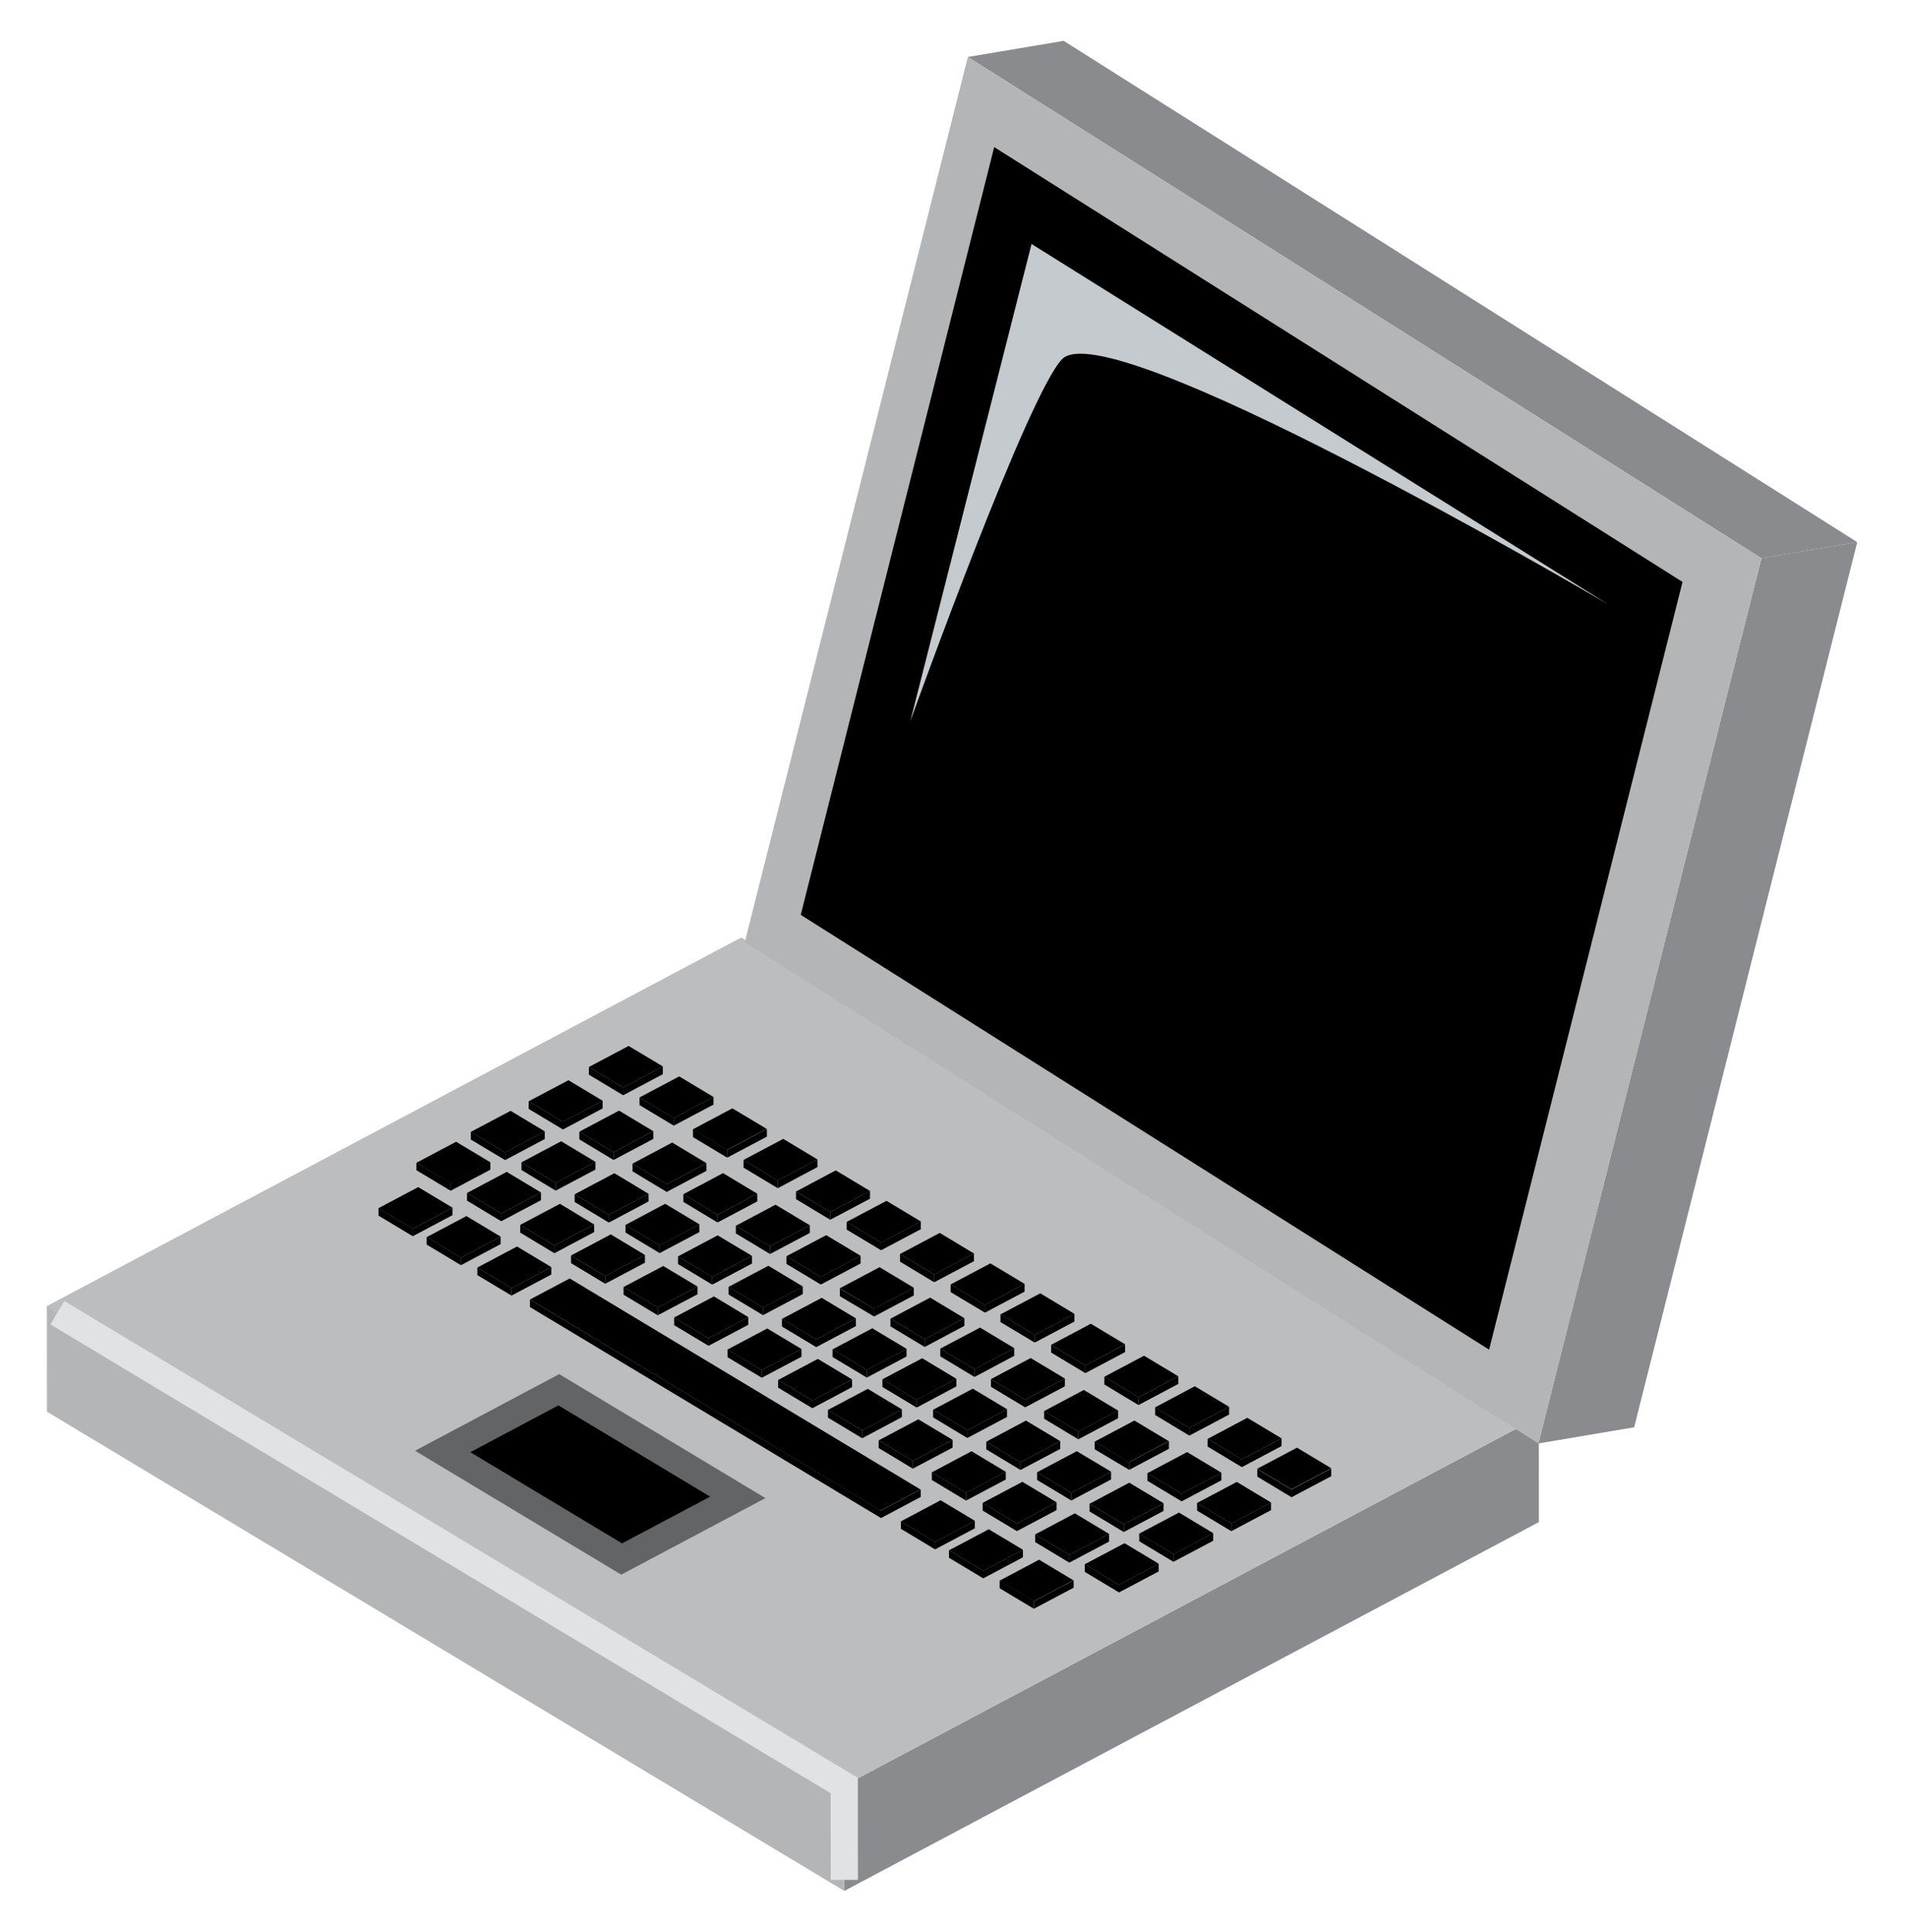 <?xml version="1.0" encoding="UTF-8"?>
<!DOCTYPE svg PUBLIC "-//W3C//DTD SVG 1.1//EN" "http://www.w3.org/Graphics/SVG/1.1/DTD/svg11.dtd">
<svg xmlns="http://www.w3.org/2000/svg" xmlns:xlink="http://www.w3.org/1999/xlink" version="1.1" width="79px" height="80px" viewBox="-0.5 -0.5 79 80"><defs/><g><g><svg viewBox="0 0 69.511 70.936" xmlns:xlink="http://www.w3.org/1999/xlink" xmlns="http://www.w3.org/2000/svg" id="svg-image-ULPXsukZ8lz4aVyT5D8V" x="-0.5" y="-0.5" width="78.87" height="80" style="font-family: initial;"><style/><g class="P Q" stroke-width="3" fill="none"><path d="M30.8 65.567l25.513-13.543.003 3.87-25.514 13.543z"/><path d="M1.5 47.967l25.514-13.54 29.29 17.598L30.8 65.568z"/><path d="M30.8 65.567l.002 3.87-29.29-17.598-.003-3.87z"/><path class="R" d="M1.5 47.967l29.3 17.6.002 3.868"/><path d="M64.49 20.5l3.52-.592-8.194 32.504-3.518.594z"/><path d="M35.34 2.092l3.52-.592L68.01 19.908l-3.52.593z"/><path d="M64.49 20.5L56.3 53.007 27.146 34.6 35.34 2.093z"/></g><path fill="#898b8e" d="M30.8 65.567l25.513-13.543.003 3.87-25.514 13.543z"/><path fill="#bbbdbf" d="M1.5 47.967l25.514-13.54 29.29 17.598L30.8 65.567z"/><path fill="#b3b5b7" d="M30.8 65.567l.002 3.87-29.29-17.598-.003-3.87z"/><path class="Q R" stroke="#e1e2e3" fill="none" d="M1.896 48.205L30.8 65.566l.002 3.465"/><g fill="#898b8e"><path d="M64.49 20.5l3.52-.592-8.194 32.504-3.518.594z"/><path d="M35.34 2.092l3.52-.592L68.01 19.908l-3.52.592z"/></g><path fill="#b3b5b7" d="M64.49 20.5L56.3 53.006 27.146 34.598 35.34 2.092z"/><path class="M" d="M61.592 21.37l-7.105 28.192-25.285-15.967 7.106-28.193z"/><path class="P" stroke-width="1.184" fill="none" d="M61.592 21.37l-7.105 28.192-25.285-15.967 7.106-28.193z"/><path fill="#c4cace" d="M58.864 22.196c-.92-.54-18.42-10.778-20.068-9-1.255 1.315-5.354 12.692-5.57 13.292L37.68 8.96l21.185 13.237z"/><path class="M" d="M16.05 53.3l4.265-2.266 6.574 3.952-4.266 2.263z"/><g fill="none"><path stroke="#636466" d="M16.05 53.3l4.265-2.266 6.574 3.952-4.266 2.263z"/><path class="P Q R" d="M56.467 53.248L26.73 34.27"/></g><path class="N" d="M16.342 43.446l1.457-.773v.28l-1.457.773z"/><use class="M" xlink:href="#B"/><path class="O" d="M16.342 43.446v.28l-1.258-.754V42.7z"/><use class="N" xlink:href="#C"/><use class="M" xlink:href="#D"/><path class="O" d="M18.2 44.563v.283l-1.256-.756v-.283z"/><path class="N" d="M20.154 45.737l1.457-.773.002.28-1.46.775z"/><path class="M" d="M18.898 44.98l1.457-.773 1.256.755-1.457.774z"/><path class="O" d="M20.154 45.737v.283l-1.256-.756v-.283z"/><path class="N" d="M22.02 46.858l1.457-.773.002.283-1.46.773z"/><path class="M" d="M20.766 46.104l1.457-.775 1.256.755-1.457.774z"/><use class="O" xlink:href="#E"/><use class="N" y="3.453" x="5.75" xlink:href="#C"/><use class="M" xlink:href="#F"/><use class="O" y="1.158" x="1.93" xlink:href="#E"/><path class="N" d="M25.816 49.14l1.46-.773v.28l-1.46.773z"/><path class="M" d="M24.553 48.38l1.46-.773 1.264.76-1.46.774z"/><path class="O" d="M25.816 49.14v.28l-1.264-.758v-.283z"/><path class="N" d="M27.77 50.313l1.457-.775.002.283-1.46.773z"/><path class="M" d="M26.512 49.557l1.46-.773 1.256.753-1.457.776z"/><path class="O" d="M27.77 50.313v.28l-1.256-.754-.002-.283z"/><path class="N" d="M29.63 51.43l1.457-.773v.28l-1.457.775z"/><path class="M" d="M28.373 50.674l1.457-.773 1.258.755-1.457.774z"/><path class="O" d="M29.63 51.43v.283l-1.258-.756v-.283z"/><path class="N" d="M31.46 52.53l1.457-.772v.28l-1.457.776z"/><use class="M" y="9.074" x="15.119" xlink:href="#B"/><path class="O" d="M31.46 52.53v.284l-1.258-.757v-.283z"/><use class="N" y="9.084" x="15.12" xlink:href="#C"/><use class="M" y="5.631" x="9.371" xlink:href="#F"/><use class="O" y="6.789" x="11.3" xlink:href="#E"/><use class="N" y="10.257" x="17.073" xlink:href="#C"/><path class="M" d="M34.018 54.067l1.457-.775 1.258.755-1.46.774z"/><use class="O" y="7.962" x="13.253" xlink:href="#E"/><path class="N" d="M37.14 55.944l1.46-.775v.283l-1.46.773z"/><path class="M" d="M35.885 55.188l1.457-.773 1.258.753-1.46.776z"/><path class="O" d="M37.14 55.944v.28l-1.256-.754v-.283z"/><path class="N" d="M39.068 57.102l1.46-.773v.28l-1.46.773z"/><use class="M" y="12.539" x="20.868" xlink:href="#D"/><path class="O" d="M39.068 57.102v.28l-1.256-.754v-.283z"/><path class="N" d="M40.893 58.197l1.457-.773.002.28-1.46.773z"/><use class="M" y="14.742" x="24.551" xlink:href="#B"/><path class="O" d="M40.893 58.197v.28l-1.256-.754-.002-.283z"/><path class="N" d="M18.342 42.32l1.457-.773v.28l-1.457.773z"/><use class="M" y="-1.135" x="2" xlink:href="#B"/><path class="O" d="M18.342 42.32v.28l-1.258-.754v-.283z"/><use class="N" y="-1.125" x="2" xlink:href="#C"/><use class="M" y="-1.125" x="2" xlink:href="#D"/><path class="O" d="M20.2 43.438v.283l-1.256-.756v-.283z"/><path class="N" d="M22.154 44.612l1.457-.773.002.28-1.46.775z"/><path class="M" d="M20.898 43.856l1.457-.773 1.256.755-1.457.774z"/><path class="O" d="M22.154 44.612v.283l-1.256-.756v-.283z"/><path class="N" d="M24.02 45.733l1.457-.773.002.283-1.46.773z"/><path class="M" d="M22.766 44.98l1.457-.775 1.256.755-1.457.774z"/><use class="O" y="-1.125" x="2" xlink:href="#E"/><use class="N" y="2.327" x="7.75" xlink:href="#C"/><use class="M" y="-1.125" x="2" xlink:href="#F"/><use class="O" y="0.032" x="3.93" xlink:href="#E"/><path class="N" d="M27.816 48.014l1.46-.773v.28l-1.46.773z"/><path class="M" d="M26.553 47.254l1.46-.773 1.264.76-1.46.774z"/><path class="O" d="M27.816 48.014v.28l-1.264-.758v-.283z"/><path class="N" d="M29.77 49.188l1.457-.775.002.283-1.46.773z"/><path class="M" d="M28.512 48.432l1.46-.773 1.256.753-1.457.776z"/><path class="O" d="M29.77 49.188v.28l-1.256-.754-.002-.283z"/><path class="N" d="M31.63 50.305l1.457-.773v.28l-1.457.775z"/><path class="M" d="M30.373 49.55l1.457-.773 1.258.755-1.457.774z"/><path class="O" d="M31.63 50.305v.283l-1.258-.756v-.283z"/><path class="N" d="M33.46 51.404l1.457-.772v.28l-1.457.776z"/><use class="M" y="7.95" x="17.119" xlink:href="#B"/><path class="O" d="M33.46 51.404v.284l-1.258-.757v-.283z"/><use class="N" y="7.959" x="17.12" xlink:href="#C"/><use class="M" y="4.506" x="11.371" xlink:href="#F"/><use class="O" y="5.664" x="13.3" xlink:href="#E"/><use class="N" y="9.133" x="19.073" xlink:href="#C"/><path class="M" d="M36.018 52.942l1.457-.775 1.258.755-1.46.774z"/><use class="O" y="6.838" x="15.253" xlink:href="#E"/><path class="N" d="M39.14 54.82l1.46-.775v.283l-1.46.773z"/><path class="M" d="M37.885 54.063l1.457-.773 1.258.753-1.46.776z"/><path class="O" d="M39.14 54.82v.28l-1.256-.754v-.283z"/><path class="N" d="M41.068 55.977l1.46-.773v.28l-1.46.773z"/><use class="M" y="11.413" x="22.868" xlink:href="#D"/><path class="O" d="M41.068 55.977v.28l-1.256-.754v-.283z"/><path class="N" d="M42.893 57.072l1.457-.773.002.28-1.46.773z"/><use class="M" y="13.617" x="26.551" xlink:href="#B"/><path class="O" d="M42.893 57.072v.28l-1.256-.754-.002-.283z"/><path class="N" d="M20.467 41.196l1.457-.773v.28l-1.457.773z"/><use class="M" y="-2.26" x="4.126" xlink:href="#B"/><path class="O" d="M20.467 41.196v.28l-1.258-.754v-.283z"/><use class="N" y="-2.25" x="4.126" xlink:href="#C"/><use class="M" y="-2.25" x="4.125" xlink:href="#D"/><path class="O" d="M22.326 42.313v.283l-1.256-.756v-.283z"/><path class="N" d="M24.28 43.487l1.457-.773.002.28-1.46.775z"/><path class="M" d="M23.023 42.73l1.457-.773 1.256.755-1.457.774z"/><path class="O" d="M24.28 43.487v.283l-1.256-.756v-.283z"/><path class="N" d="M26.146 44.608l1.457-.773.002.283-1.46.773z"/><path class="M" d="M24.89 43.854l1.457-.775 1.256.755-1.457.774z"/><use class="O" y="-2.25" x="4.126" xlink:href="#E"/><use class="N" y="1.203" x="9.874" xlink:href="#C"/><use class="M" y="-2.25" x="4.125" xlink:href="#F"/><use class="O" y="-1.092" x="6.054" xlink:href="#E"/><path class="N" d="M29.94 46.89l1.46-.773v.28l-1.46.773z"/><path class="M" d="M28.678 46.13l1.46-.773 1.264.76-1.46.774z"/><path class="O" d="M29.94 46.89v.28l-1.264-.758v-.283z"/><path class="N" d="M31.895 48.063l1.457-.775.002.283-1.46.773z"/><path class="M" d="M30.637 47.307l1.46-.773 1.256.753-1.457.776z"/><path class="O" d="M31.895 48.063v.28L30.64 47.6l-.002-.283z"/><path class="N" d="M33.756 49.18l1.457-.773v.28l-1.457.775z"/><path class="M" d="M32.498 48.424l1.457-.773 1.258.755-1.457.774z"/><path class="O" d="M33.756 49.18v.283l-1.258-.756v-.283z"/><path class="N" d="M35.586 50.28l1.457-.772v.28l-1.457.776z"/><use class="M" y="6.824" x="19.244" xlink:href="#B"/><path class="O" d="M35.586 50.28v.284l-1.258-.757v-.283z"/><use class="N" y="6.834" x="19.245" xlink:href="#C"/><use class="M" y="3.381" x="13.497" xlink:href="#F"/><use class="O" y="4.539" x="15.425" xlink:href="#E"/><use class="N" y="8.007" x="21.198" xlink:href="#C"/><path class="M" d="M38.143 51.817l1.457-.775 1.258.755-1.46.774z"/><use class="O" y="5.712" x="17.378" xlink:href="#E"/><path class="N" d="M41.266 53.694l1.46-.775v.283l-1.46.773z"/><path class="M" d="M40 52.938l1.457-.773 1.258.753-1.46.776z"/><path class="O" d="M41.266 53.694v.28L40 53.22v-.283z"/><path class="N" d="M43.193 54.852l1.46-.773v.28l-1.46.773z"/><use class="M" y="10.289" x="24.993" xlink:href="#D"/><path class="O" d="M43.193 54.852v.28l-1.256-.754v-.283z"/><path class="N" d="M45.018 55.947l1.457-.773.002.28-1.46.773z"/><use class="M" y="12.492" x="28.676" xlink:href="#B"/><path class="O" d="M45.018 55.947v.28l-1.256-.754-.002-.283z"/><path class="N" d="M14.95 45.12l1.46-.773v.275l-1.46.773z"/><path class="M" d="M13.69 44.367l1.46-.775 1.258.755-1.46.774z"/><path class="O" d="M14.95 45.12v.275l-1.256-.755-.002-.274z"/><path class="N" d="M16.72 46.184l1.457-.773v.275l-1.457.773z"/><path class="M" d="M15.46 45.43l1.46-.773 1.256.753-1.457.774z"/><path class="O" d="M16.72 46.184v.275l-1.258-.755v-.274z"/><path class="N" d="M18.578 47.303l1.46-.773v.273l-1.46.773z"/><use class="M" y="2.74" x="0.377" xlink:href="#D"/><path class="O" d="M18.578 47.303v.273l-1.256-.753v-.276z"/><path class="N" d="M34.137 56.62l1.46-.773v.275l-1.46.773z"/><path class="M" d="M32.88 55.867l1.46-.775 1.258.755-1.46.774z"/><path class="O" d="M34.137 56.62v.275l-1.256-.755v-.274z"/><path class="N" d="M35.906 57.684l1.457-.773v.275l-1.457.773z"/><path class="M" d="M34.648 56.93l1.46-.773 1.256.753-1.457.774z"/><path class="O" d="M35.906 57.684v.275l-1.258-.755v-.274z"/><path class="N" d="M37.766 58.803l1.46-.773v.273l-1.46.773z"/><use class="M" y="14.24" x="19.555" xlink:href="#D"/><path class="O" d="M37.766 58.803v.273l-1.256-.753v-.276z"/><path class="N" d="M32.15 55.47l1.46-.773v.273l-1.46.775z"/><path class="M" d="M19.256 47.72l1.46-.773L33.6 54.696l-1.46.773z"/><path class="O" d="M32.15 55.47v.275l-12.895-7.748v-.275z"/><path class="N" d="M22.678 39.936l1.457-.773v.283l-1.457.773z"/><path class="M" d="M21.42 39.182l1.46-.773 1.256.753-1.457.774z"/><path class="O" d="M22.678 39.936v.283l-1.258-.756v-.28z"/><path class="N" d="M24.537 41.055l1.46-.773v.28l-1.46.773z"/><use class="M" y="-3.507" x="6.335" xlink:href="#D"/><path class="O" d="M24.537 41.055v.28l-1.256-.754V40.3z"/><path class="N" d="M26.5 42.23l1.457-.775.002.283-1.46.773z"/><path class="M" d="M25.234 41.473l1.457-.773 1.256.753-1.457.776z"/><path class="O" d="M26.5 42.23v.28l-1.256-.754v-.283z"/><path class="N" d="M28.358 43.35l1.456-.773.002.28-1.458.775z"/><path class="M" d="M27.102 42.594l1.457-.773 1.256.755-1.457.774z"/><path class="O" d="M28.358 43.35v.283l-1.257-.756v-.283z"/><use class="N" y="-0.055" x="12.085" xlink:href="#C"/><path class="M" d="M29.03 43.754l1.457-.775 1.258.755-1.46.774z"/><use class="O" y="-2.35" x="8.265" xlink:href="#E"/><path class="N" d="M32.152 45.63l1.46-.775v.283l-1.46.773z"/><path class="M" d="M30.89 44.87l1.46-.773 1.264.757-1.46.776z"/><path class="O" d="M32.152 45.63v.28l-1.264-.758v-.283z"/><path class="N" d="M34.105 46.803l1.458-.773.001.283-1.46.773z"/><path class="M" d="M32.848 46.05l1.46-.775 1.256.755-1.457.774z"/><path class="O" d="M34.105 46.803v.283l-1.256-.756-.002-.28z"/><path class="N" d="M35.967 47.922l1.457-.775v.283l-1.457.773z"/><path class="M" d="M34.71 47.166l1.457-.773 1.258.753-1.457.776z"/><path class="O" d="M35.967 47.922v.28l-1.258-.754v-.283z"/><path class="N" d="M37.797 49.022l1.457-.773v.28l-1.457.773z"/><use class="M" y="5.566" x="21.456" xlink:href="#B"/><path class="O" d="M37.797 49.022v.28l-1.258-.754v-.283z"/><use class="N" y="5.577" x="21.456" xlink:href="#C"/><path class="M" d="M38.4 49.385l1.457-.775 1.258.755-1.46.774z"/><use class="O" y="3.282" x="17.636" xlink:href="#E"/><path class="N" d="M41.61 51.313l1.46-.773v.28l-1.46.775z"/><use class="M" y="6.75" x="23.409" xlink:href="#D"/><path class="O" d="M41.61 51.313v.283l-1.256-.756v-.283z"/><use class="N" y="7.871" x="25.277" xlink:href="#C"/><path class="M" d="M42.22 51.68l1.457-.775 1.258.755-1.46.774z"/><use class="O" y="5.576" x="21.457" xlink:href="#E"/><use class="N" y="9.029" x="27.204" xlink:href="#C"/><use class="M" y="5.576" x="21.455" xlink:href="#F"/><use class="O" y="6.734" x="23.384" xlink:href="#E"/><path class="N" d="M47.23 54.7l1.457-.775.002.283-1.46.773z"/><path class="M" d="M45.97 53.934l1.46-.773 1.256.753-1.457.776z"/><path class="O" d="M47.23 54.7v.28l-1.256-.756-.002-.28z"/><defs><path d="M15.084 42.7l1.46-.773 1.256.755-1.457.774z" id="B"/><path d="M18.2 44.563l1.46-.773v.283l-1.46.773z" id="C"/><path d="M16.945 43.807l1.457-.773 1.258.755-1.46.774z" id="D"/><path d="M22.02 46.858v.283l-1.256-.756v-.28z" id="E"/><path d="M22.693 47.262l1.457-.773 1.258.753-1.46.774z" id="F"/></defs></svg></g></g></svg>